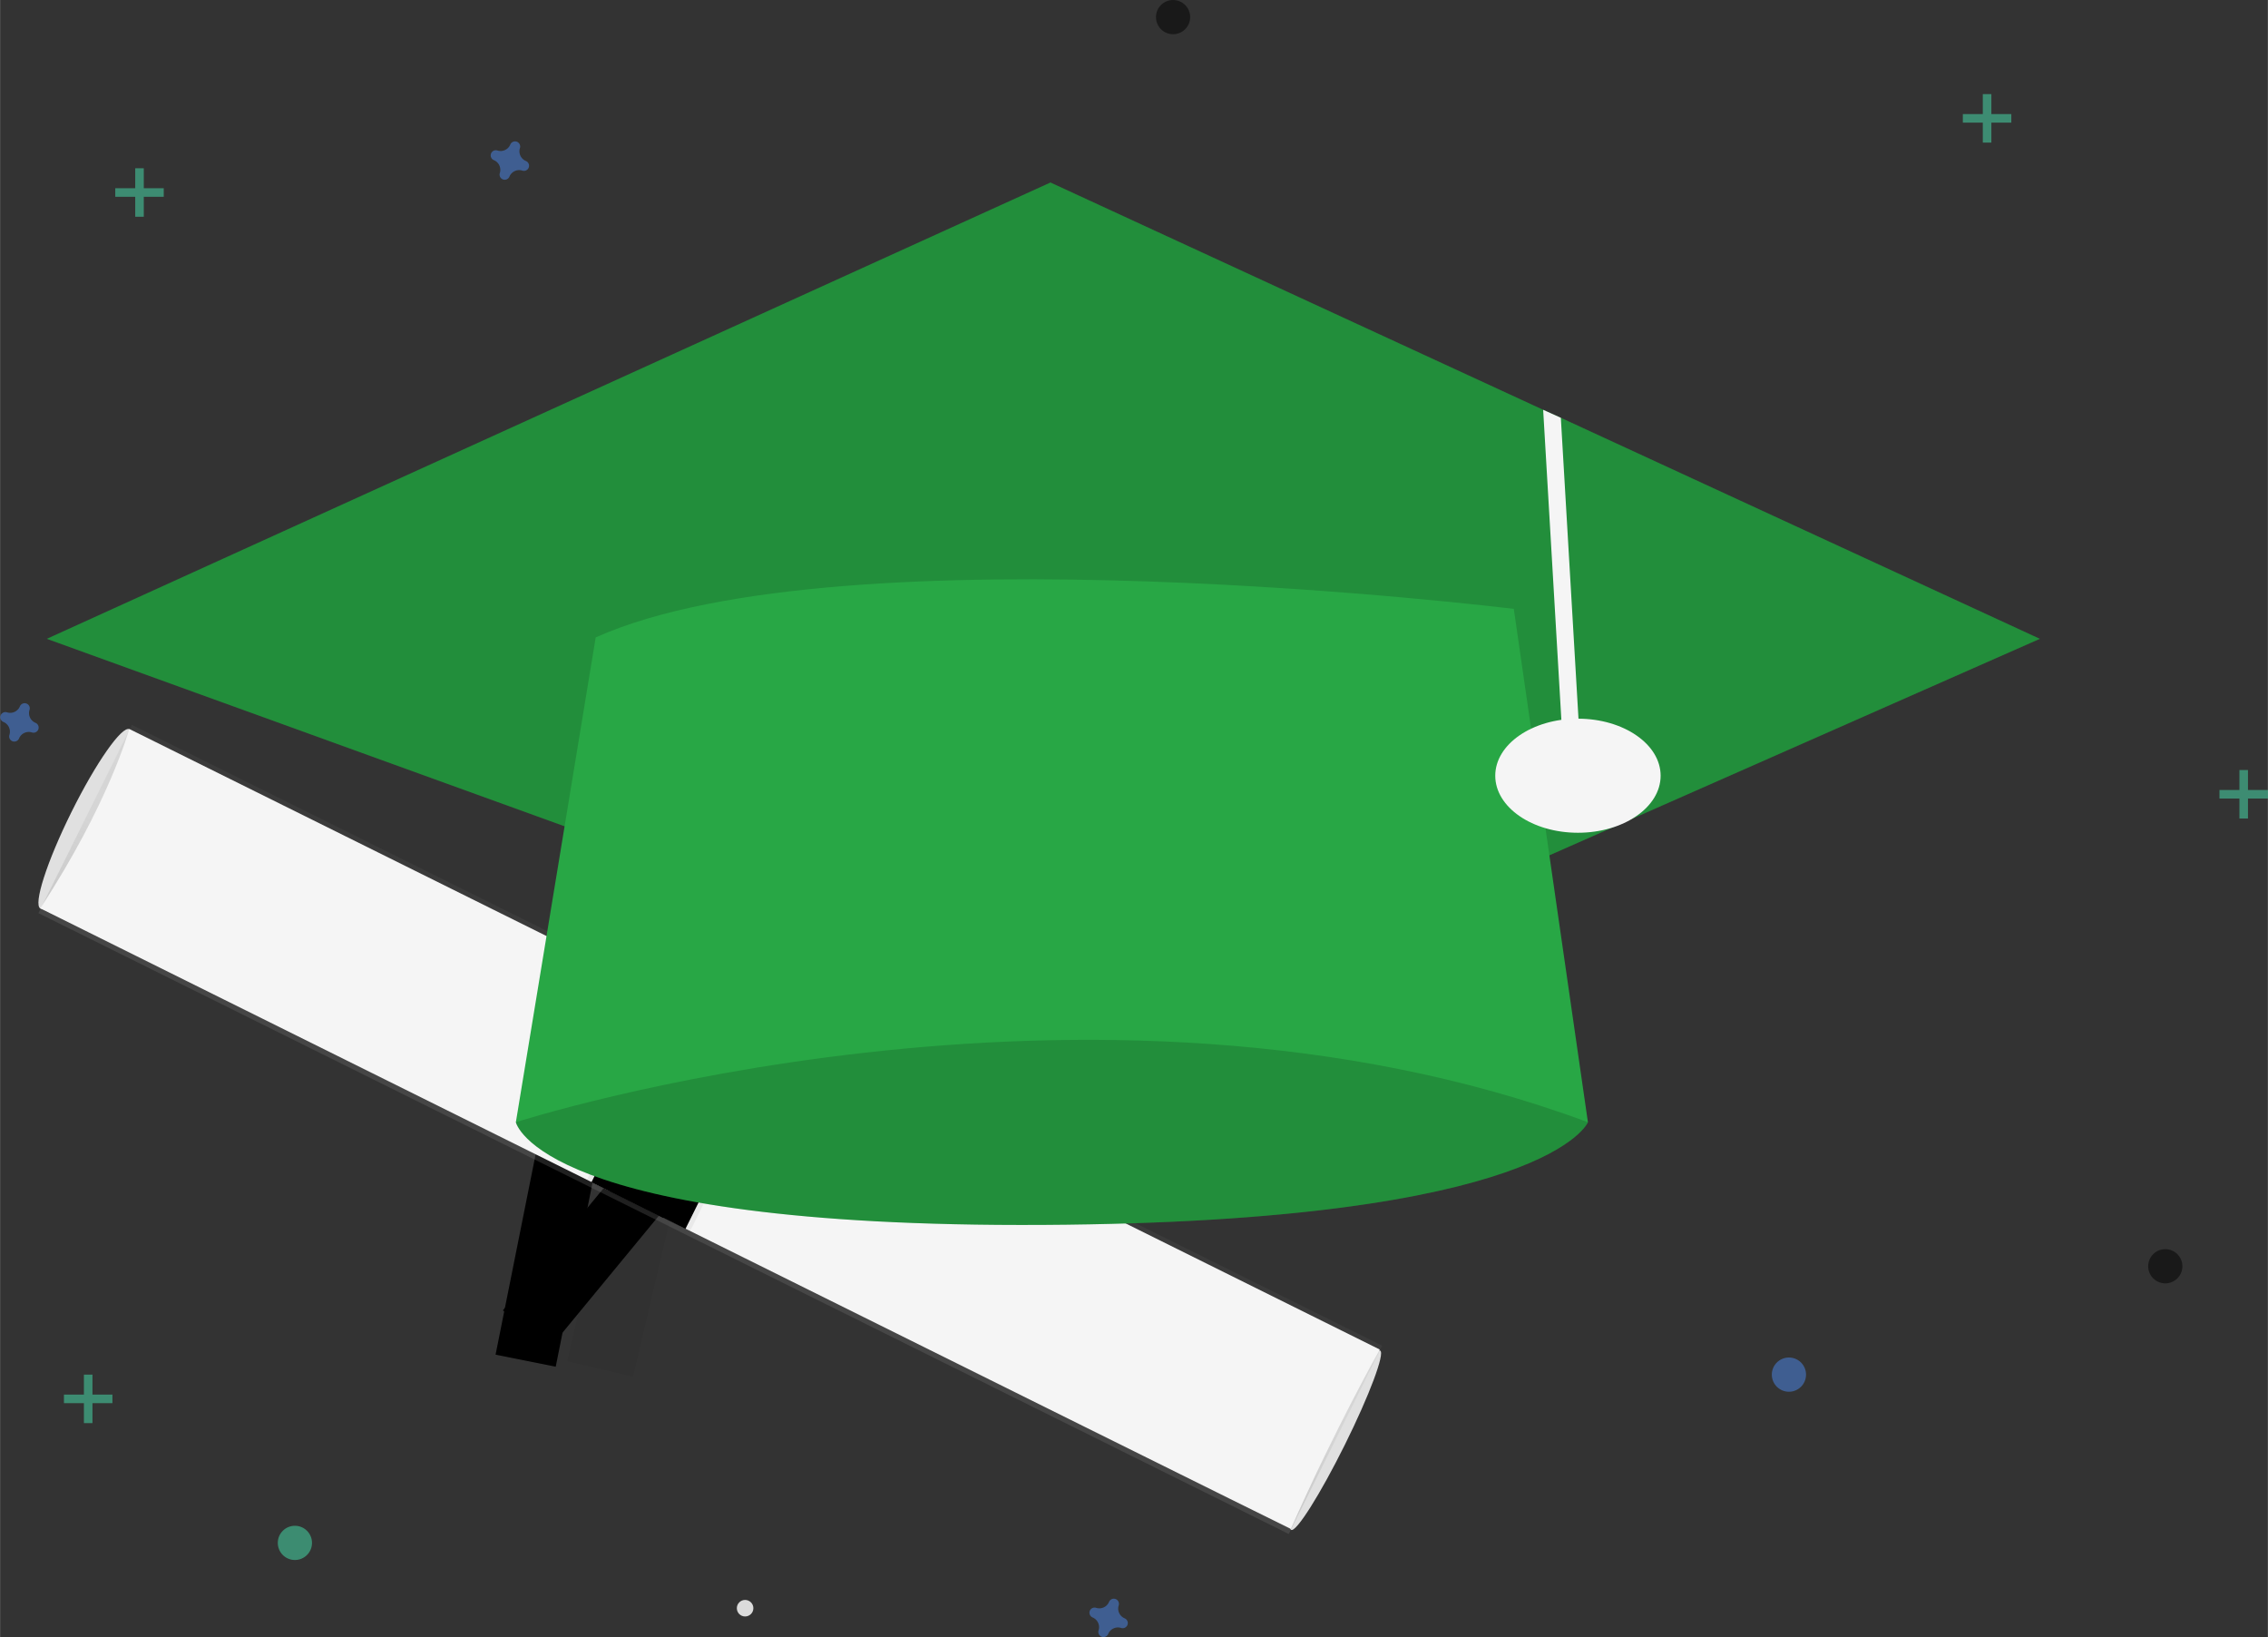 <svg id="eb113788-f1f1-4c1f-be62-f1d0ea2e1eb6" data-name="Layer 1" xmlns="http://www.w3.org/2000/svg" xmlns:xlink="http://www.w3.org/1999/xlink" width="795.4" height="574" viewBox="0 0 795.394 574.038"><rect x="0" y="0" width="795.394" height="574.038" fill="#333333" stroke="none"/><defs><linearGradient id="b2a81085-935f-40be-bb27-75940df8c338" x1="-450.79" y1="2803.047" x2="-450.79" y2="2729.348" gradientTransform="translate(3217.533 1009.658) rotate(90)" gradientUnits="userSpaceOnUse"><stop offset="0" stop-color="grey" stop-opacity="0.25"/><stop offset="0.5" stop-color="grey" stop-opacity="0.12"/><stop offset="1" stop-color="grey" stop-opacity="0.1"/></linearGradient></defs><title>Graduation</title><ellipse cx="232.1" cy="450.1" rx="35.1" ry="5.3" transform="translate(-476.6,294.9) rotate(-63.6)" fill="#e0e0e0"/><ellipse cx="670.6" cy="667.9" rx="35.1" ry="3.6" transform="translate(-428,808.7) rotate(-63.6)" fill="#e0e0e0"/><rect x="398" y="566.9" width="21.1" height="70.2" transform="translate(274.5,-285.3) rotate(39.5)" fill="#000000"/><rect x="409.3" y="573.6" width="23.7" height="70.2" transform="translate(489.5,1134.6) rotate(-166.8)" opacity="0.05"/><rect x="411.9" y="573.9" width="21.1" height="70.2" transform="matrix(-1,-0.2,0.2,-1,492,1135.5)" fill="#000000"/><rect x="414.5" y="314.1" width="73.7" height="489.6" transform="translate(-452.2,551.8) rotate(-63.6)" fill="url(#b2a81085-935f-40be-bb27-75940df8c338)"/><path d="M 655 699.1 c -8.6 -4.1 -444.8 -220.7 -438.6 -217.6 c 24.2 -37 31.2 -62.9 31.2 -62.9 l 438.6 217.6 S 670.8 663.3 655 699.1 Z" transform="translate(-202.3,-163)" fill="#f5f5f5"/><rect x="421.7" y="519.1" width="40.4" height="70.2" transform="translate(90.1,-301.6) rotate(26.4)" opacity="0.05"/><rect x="423.5" y="519.1" width="36.8" height="70.2" transform="translate(90.1,-301.6) rotate(26.4)" fill="#000000"/><rect x="428.8" y="518.7" width="24.6" height="70.2" transform="translate(89.8,-301.3) rotate(26.4)" opacity="0.05"/><rect x="430.6" y="518.7" width="21.1" height="70.2" transform="translate(89.8,-301.3) rotate(26.4)" fill="#000000"/><circle cx="261.3" cy="563.9" r="2.9" fill="#dbdbdb"/><g opacity="0.5"><rect x="29.4" y="482" width="3" height="17" fill="#47e6b1"/><rect x="231.7" y="645" width="3" height="17" transform="translate(684.4,257.3) rotate(90)" fill="#47e6b1"/></g><g opacity="0.5"><rect x="785.4" y="270" width="3" height="17" fill="#47e6b1"/><rect x="987.7" y="433" width="3" height="17" transform="translate(1228.4,-710.7) rotate(90)" fill="#47e6b1"/></g><g opacity="0.5"><rect x="47.4" y="59" width="3" height="17" fill="#47e6b1"/><rect x="249.7" y="222" width="3" height="17" transform="translate(279.4,-183.7) rotate(90)" fill="#47e6b1"/></g><g opacity="0.5"><rect x="695.4" y="33" width="3" height="17" fill="#47e6b1"/><rect x="897.7" y="196" width="3" height="17" transform="translate(901.4,-857.7) rotate(90)" fill="#47e6b1"/></g><path d="M 214.6 416.4 a 3.7 3.7 0 0 1 -2 -4.4 a 1.8 1.8 0 0 0 0.1 -0.4 h 0 a 1.8 1.8 0 0 0 -3.3 -1.2 h 0 a 1.8 1.8 0 0 0 -0.2 0.4 a 3.7 3.7 0 0 1 -4.4 2 a 1.8 1.8 0 0 0 -0.4 -0.1 h 0 a 1.8 1.8 0 0 0 -1.2 3.3 h 0 a 1.8 1.8 0 0 0 0.4 0.2 a 3.7 3.7 0 0 1 2 4.4 a 1.8 1.8 0 0 0 -0.1 0.4 h 0 a 1.8 1.8 0 0 0 3.3 1.2 h 0 a 1.8 1.8 0 0 0 0.2 -0.4 a 3.7 3.7 0 0 1 4.4 -2 a 1.8 1.8 0 0 0 0.4 0.1 h 0 a 1.8 1.8 0 0 0 1.2 -3.3 h 0 A 1.8 1.8 0 0 0 214.6 416.4 Z" transform="translate(-202.3,-163)" fill="#4d8af0" opacity="0.5"/><path d="M 386.6 219.4 a 3.7 3.7 0 0 1 -2 -4.4 a 1.8 1.8 0 0 0 0.1 -0.4 h 0 a 1.8 1.8 0 0 0 -3.3 -1.2 h 0 a 1.8 1.8 0 0 0 -0.2 0.4 a 3.7 3.7 0 0 1 -4.4 2 a 1.8 1.8 0 0 0 -0.4 -0.1 h 0 a 1.8 1.8 0 0 0 -1.2 3.3 h 0 a 1.8 1.8 0 0 0 0.4 0.2 a 3.7 3.7 0 0 1 2 4.4 a 1.8 1.8 0 0 0 -0.1 0.4 h 0 a 1.8 1.8 0 0 0 3.3 1.2 h 0 a 1.8 1.8 0 0 0 0.2 -0.4 a 3.7 3.7 0 0 1 4.4 -2 a 1.8 1.8 0 0 0 0.4 0.1 h 0 a 1.8 1.8 0 0 0 1.2 -3.3 h 0 A 1.8 1.8 0 0 0 386.6 219.4 Z" transform="translate(-202.3,-163)" fill="#4d8af0" opacity="0.5"/><path d="M 596.6 730.4 a 3.7 3.7 0 0 1 -2 -4.4 a 1.8 1.8 0 0 0 0.1 -0.4 h 0 a 1.8 1.8 0 0 0 -3.3 -1.2 h 0 a 1.8 1.8 0 0 0 -0.2 0.4 a 3.7 3.7 0 0 1 -4.4 2 a 1.8 1.8 0 0 0 -0.4 -0.1 h 0 a 1.8 1.8 0 0 0 -1.2 3.3 h 0 a 1.8 1.8 0 0 0 0.4 0.2 a 3.7 3.7 0 0 1 2 4.4 a 1.8 1.8 0 0 0 -0.1 0.4 h 0 a 1.8 1.8 0 0 0 3.3 1.2 h 0 a 1.8 1.8 0 0 0 0.2 -0.4 a 3.7 3.7 0 0 1 4.4 -2 a 1.8 1.8 0 0 0 0.4 0.1 h 0 a 1.8 1.8 0 0 0 1.2 -3.3 h 0 A 1.8 1.8 0 0 0 596.6 730.4 Z" transform="translate(-202.3,-163)" fill="#4d8af0" opacity="0.5"/><circle cx="759.4" cy="444" r="6" fill="#000000" opacity="0.5"/><circle cx="627.4" cy="482" r="6" fill="#4d8af0" opacity="0.5"/><circle cx="103.4" cy="541" r="6" fill="#47e6b1" opacity="0.5"/><circle cx="411.4" cy="6" r="6" fill="#000000" opacity="0.5"/><path d="M 407.2 520.5 l -24 36 s 8 37 185 36 s 191 -36 191 -36 l -33 -48 l -101 -69 Z" transform="translate(-202.3,-163)" fill="#28a745"/><path d="M 407.2 520.5 l -24 36 s 8 37 185 36 s 191 -36 191 -36 l -33 -48 l -101 -69 Z" transform="translate(-202.3,-163)" opacity="0.15"/><polygon points="715.4,224 400.4,363 16.4,224 368.4,64 541.2,143.7 547.4,146.5 715.4,224" fill="#28a745"/><polygon points="715.4,224 400.4,363 16.4,224 368.4,64 541.2,143.7 547.4,146.5 715.4,224" opacity="0.15"/><polygon points="553.9,257.3 547.9,257.7 541.2,143.7 547.4,146.5 553.9,257.3" fill="#f5f5f5"/><path d="M 411.2 386.5 l -28 170 s 201 -65 376 0 l -26 -180 S 498.2 347.5 411.2 386.5 Z" transform="matrix(1,0,0,1,-202.3,-163)" fill="#28a745"/><ellipse cx="553.4" cy="272" rx="29" ry="20" fill="#f5f5f5"/></svg>